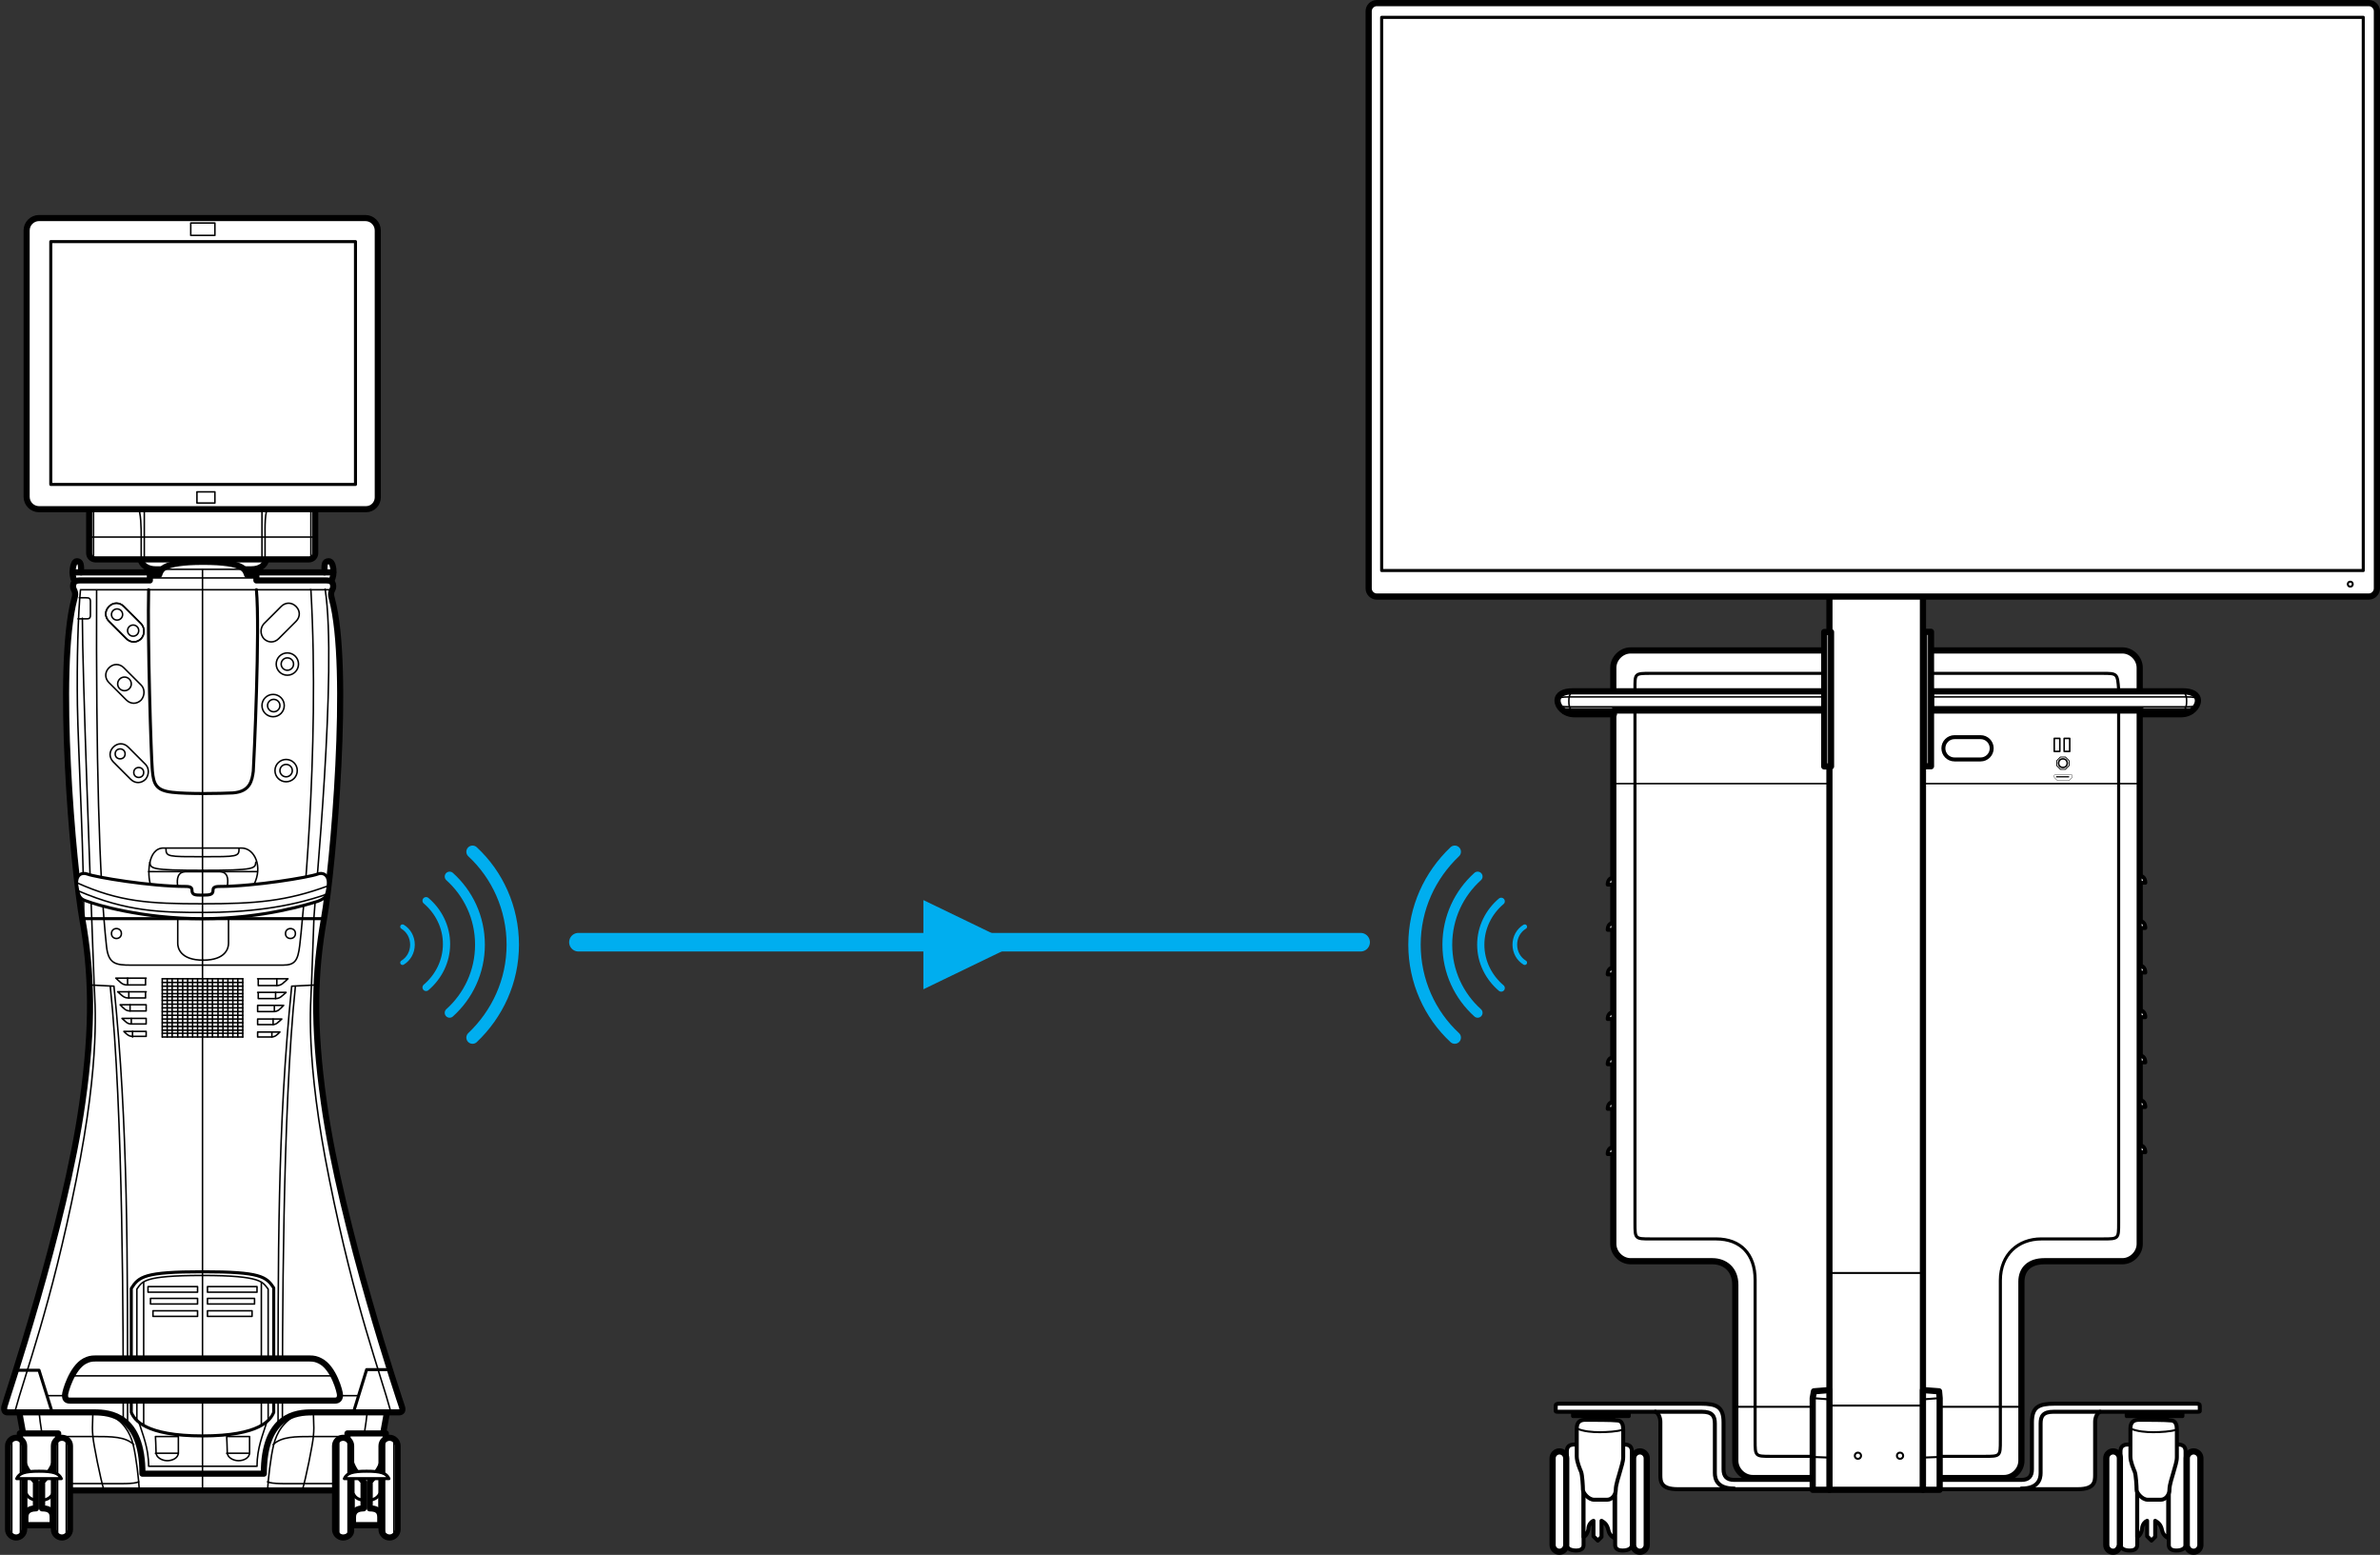 <?xml version="1.0" encoding="utf-8"?>
<!-- Generator: Adobe Illustrator 25.2.0, SVG Export Plug-In . SVG Version: 6.00 Build 0)  -->
<svg version="1.1" xmlns="http://www.w3.org/2000/svg" xmlns:xlink="http://www.w3.org/1999/xlink" x="0px" y="0px" width="384.3px"
	 height="251px" viewBox="0 0 384.3 251" style="enable-background:new 0 0 384.3 251;" xml:space="preserve">
<rect x="0" y="0" width="384.3" height="251" fill="#333333" stroke="none"/>
<style type="text/css">
	.st0{fill:#FFFFFF;stroke:#000000;stroke-width:0.986;stroke-linecap:round;stroke-linejoin:round;stroke-miterlimit:10;}
	.st1{fill:none;stroke:#000000;stroke-width:0.246;stroke-linecap:round;stroke-linejoin:round;stroke-miterlimit:10;}
	.st2{fill:none;stroke:#000000;stroke-width:0.986;stroke-linecap:round;stroke-linejoin:round;stroke-miterlimit:10;}
	.st3{fill:none;stroke:#000000;stroke-width:0.493;stroke-linecap:round;stroke-linejoin:round;stroke-miterlimit:10;}
	.st4{fill:#FFFFFF;stroke:#000000;stroke-width:0.493;stroke-linecap:round;stroke-linejoin:round;stroke-miterlimit:10;}
	.st5{fill:#FFFFFF;stroke:#010101;stroke-width:0.986;stroke-miterlimit:10;}
	.st6{fill:#FFFFFF;stroke:#000000;stroke-width:0.246;stroke-linecap:round;stroke-linejoin:round;stroke-miterlimit:10;}
	.st7{display:none;}
	.st8{display:inline;}
	.st9{fill:#FFFFFF;stroke:#000000;stroke-width:0.5;stroke-linecap:round;stroke-linejoin:round;stroke-miterlimit:10;}
	.st10{fill:none;stroke:#000000;stroke-width:0.25;stroke-linecap:round;stroke-linejoin:round;stroke-miterlimit:10;}
	.st11{fill:#FFFFFF;stroke:#000000;stroke-linecap:round;stroke-linejoin:round;stroke-miterlimit:10;}
	.st12{fill:none;stroke:#000000;stroke-width:0.5;stroke-linecap:round;stroke-linejoin:round;stroke-miterlimit:10;}
	.st13{display:inline;fill:#FFFFFF;stroke:#000000;stroke-linecap:round;stroke-linejoin:round;stroke-miterlimit:10;}
	
		.st14{display:inline;fill:none;stroke:#000000;stroke-width:0.25;stroke-linecap:round;stroke-linejoin:round;stroke-miterlimit:10;}
	.st15{fill:none;stroke:#000000;stroke-linecap:round;stroke-linejoin:round;stroke-miterlimit:10;}
	.st16{display:inline;fill:none;stroke:#000000;stroke-linecap:round;stroke-linejoin:round;stroke-miterlimit:10;}
	.st17{fill:#FFFFFF;stroke:#000000;stroke-width:0.641;stroke-linecap:round;stroke-linejoin:round;stroke-miterlimit:10;}
	.st18{fill:none;stroke:#000000;stroke-width:0.321;stroke-linecap:round;stroke-linejoin:round;stroke-miterlimit:10;}
	.st19{fill:none;stroke:#000000;stroke-width:0.641;stroke-linecap:round;stroke-linejoin:round;stroke-miterlimit:10;}
	.st20{fill:#FFFFFF;stroke:#000000;stroke-width:0.25;stroke-linecap:round;stroke-linejoin:round;stroke-miterlimit:10;}
	.st21{fill:#FFFFFF;stroke:#000000;stroke-width:0.138;stroke-linecap:round;stroke-linejoin:round;stroke-miterlimit:10;}
	.st22{fill:#FFFFFF;}
	.st23{fill:none;stroke:#010101;stroke-width:5.333154e-02;stroke-linecap:round;stroke-linejoin:round;stroke-miterlimit:10;}
	.st24{fill:#010101;}
	.st25{fill:#FFFFFF;stroke:#010101;stroke-width:8.683735e-03;stroke-miterlimit:10;}
	.st26{fill:#FFFFFF;stroke:#010101;stroke-width:9.609092e-03;stroke-miterlimit:10;}
	.st27{fill:none;stroke:#00AEEF;stroke-width:0.75;stroke-linecap:round;stroke-linejoin:round;stroke-miterlimit:10;}
	.st28{fill:none;stroke:#00AEEF;stroke-width:1.167;stroke-linecap:round;stroke-linejoin:round;stroke-miterlimit:10;}
	.st29{fill:none;stroke:#00AEEF;stroke-width:1.583;stroke-linecap:round;stroke-linejoin:round;stroke-miterlimit:10;}
	.st30{fill:none;stroke:#00AEEF;stroke-width:2;stroke-linecap:round;stroke-linejoin:round;stroke-miterlimit:10;}
	.st31{fill:none;stroke:#00AEEF;stroke-width:3;stroke-linecap:round;stroke-linejoin:round;stroke-miterlimit:10;}
	.st32{fill:#00AEEF;}
</style>
<g id="Layer_1">
	<g>
		<g>
			<path class="st0" d="M43,90.3c-0.2,1-1.1,1.6-2.4,1.6c-1.2,0-6.4,0-7.6,0h-0.3c-1.2,0-6.3,0-7.6,0c-1.2,0-2.2-0.6-2.4-1.6"/>
			<path class="st0" d="M49.9,90.3H15.4c-0.5,0-1-0.4-1-1v-6.6c0-0.5,0.4-1,1-1h34.5c0.5,0,1,0.4,1,1v6.6
				C50.9,89.9,50.4,90.3,49.9,90.3z"/>
			<line class="st1" x1="14.4" y1="82.5" x2="50.9" y2="82.5"/>
			<line class="st1" x1="15.1" y1="81.8" x2="15.1" y2="90.3"/>
			<line class="st1" x1="50.2" y1="81.8" x2="50.2" y2="90.3"/>
			<line class="st1" x1="14.4" y1="86.7" x2="50.9" y2="86.7"/>
			<path class="st1" d="M22.2,81.8c0.6,0.7,0.6,3.7,0.6,4.9c0,1.2,0,3.7,0,3.7"/>
			<line class="st1" x1="23.3" y1="82.5" x2="23.3" y2="90.3"/>
			<path class="st1" d="M42.8,90.3c0,0,0-2.5,0-3.7c0-1.2-0.1-4.2,0.6-4.9"/>
			<line class="st1" x1="42.3" y1="82.5" x2="42.3" y2="90.3"/>
		</g>
		<g>
			<path class="st0" d="M53.5,93.7c0.6-0.8,0.4-3.1-0.4-3.1s-0.7,0.6-0.7,1.8H32.7h0H13.1c0-1.2,0-1.8-0.7-1.8
				c-0.7,0-0.9,2.3-0.4,3.1"/>
			<line class="st2" x1="13.1" y1="92.4" x2="11.7" y2="92.4"/>
			<line class="st2" x1="52.4" y1="92.4" x2="53.8" y2="92.4"/>
		</g>
		<g>
			<polyline class="st0" points="62.5,227.9 60.2,240.6 33,240.6 32.7,240.6 5.4,240.6 3.1,227.9 			"/>
			<path class="st1" d="M6.3,227.9c0.4,4,1.7,10.5,2.6,12.7"/>
			<path class="st1" d="M15,227.9c-0.1,2.8-0.1,2.8,0,4c0.1,1.2,1.2,6.8,1.8,8.7"/>
			<path class="st1" d="M17.5,228.2c2.4,1.2,3.5,3,4,5c0.5,2,0.9,5.6,1,7.4"/>
			<path class="st1" d="M3.9,231.9c3,0,8.2,0,11.2,0s5.1,0,6.5,1.3"/>
			<path class="st1" d="M5.2,239.5c0,0,8.4,0,11.3,0s5.2,0.1,5.9-0.3"/>
		</g>
		<path class="st0" d="M32.7,237.9h9.9c0-9.5,5.3-9.9,7.8-9.9s14,0,14,0c0.5,0,0.7-0.3,0.5-0.9c-0.2-0.6-9.8-29-12.6-49.1
			c-1.8-12.7-1.5-21.1,0-29.6c1.5-8.5,4.3-40.6,1.3-51.7c-0.4-1.3,0.2-1.4,0.2-2c0-0.6-0.2-1-1.1-1c-1,0-11.3,0-11.3,0v-0.9h-1.5
			c-0.3-0.7-0.2-2.1-7.1-2.1s-6.8,1.4-7.1,2.1h-1.5v0.9c0,0-10.4,0-11.3,0s-1.1,0.4-1.1,1c0,0.6,0.6,0.7,0.2,2
			c-3,11.2-0.2,43.2,1.3,51.7c1.5,8.5,1.8,16.9,0,29.6c-2.8,20.1-12.5,48.5-12.6,49.1s0.1,0.9,0.5,0.9c0,0,11.4,0,14,0
			s7.8,0.5,7.8,9.9H32.7z"/>
		<path class="st1" d="M2.4,227.9c1.6-6,5.8-16.9,9.9-37.4c4-19.8,3-28.7,2.9-31.6c-0.1-2.9-0.3-8.4-0.4-10.9
			c-0.1-2.4-1.5-39.5-1.5-48.2"/>
		<path class="st1" d="M63.1,227.9c-1.6-6-5.8-16.9-9.9-37.4c-4-19.8-3-28.7-2.9-31.6c0.1-2.9,0.3-8.4,0.4-10.9
			c0.1-2.4,3.8-40,1.8-52.9"/>
		<line class="st3" x1="13.2" y1="148.3" x2="52.3" y2="148.3"/>
		<path class="st1" d="M13.5,150c0.2-9.5-0.9-29.2-1-36.2c-0.1-7,0.1-14.8,0.5-18.6h37.2c1.5,26.4-1.5,54.9-1.8,57.4
			c-0.3,2.5-0.8,3.2-2.7,3.2c-1.9,0-22.2,0-24.6,0s-3.6-0.2-3.9-3c-1.2-10.9-1.7-30.7-1.6-57.6"/>
		<path class="st3" d="M24,95.2c-0.2,7.8,0.4,27,0.6,29.2c0.2,2.2,0.6,3.2,3.2,3.5s7.8,0.2,9.8,0.1c2.8-0.2,3.1-2,3.3-3.5
			c0.1-1.5,1.1-23,0.5-29.3"/>
		<path class="st1" d="M24.2,93.3c0.3,0,17.2,0,17.2,0"/>
		<line class="st1" x1="26" y1="91.9" x2="39.2" y2="91.9"/>
		<path class="st4" d="M32.7,144.5c1.3,0,1.7-0.1,1.7-0.8c0-0.3,0.1-0.6,1-0.6c5.7,0,14.6-1.5,15.9-2c0.7-0.3,1.9,0,1.7,1.8
			c-0.2,1.8-0.4,2.1-1.7,2.6c-1.3,0.4-8.7,2.8-18.6,2.8s-17.3-2.3-18.6-2.8c-1.3-0.4-1.4-0.8-1.7-2.6c-0.2-1.8,0.9-2.1,1.7-1.8
			c1.3,0.5,10.2,2,15.9,2c0.9,0,1,0.3,1,0.6C31,144.5,31.5,144.5,32.7,144.5"/>
		<path class="st1" d="M12.4,142.5c6.9,3.1,11.7,3.4,20.3,3.4s13.5-0.4,20.3-2.9"/>
		<path class="st1" d="M12.6,143.8c7.9,3.4,13.5,3.5,20.2,3.5s13.6-0.7,20.1-3"/>
		<path class="st1" d="M24.3,142.8c-0.5-1.5-0.5-5.9,2.1-5.9s10.5,0,12.6,0s3.5,3,2,5.9"/>
		<path class="st1" d="M36.7,143.1c0.2-1.3,0.1-2.4-1.4-2.4c-1.4,0-2.6,0-2.6,0h0c0,0-1.2,0-2.6,0c-1.4,0-1.6,1.1-1.4,2.4"/>
		<path class="st1" d="M38.6,137c0,1.3-0.3,1.3-5.9,1.3h0c-5.6,0-5.9,0-5.9-1.3"/>
		<g>
			<path class="st1" d="M24.2,139.2c0.1,1,0.1,1.3,8.6,1.3"/>
			<path class="st1" d="M41.3,139.2c-0.1,1-0.1,1.3-8.6,1.3"/>
		</g>
		<line class="st1" x1="24" y1="140.7" x2="41.5" y2="140.7"/>
		<g>
			<path class="st1" d="M28.7,148.3c0,0,0,3.3,0,4s0.4,2.7,4.1,2.7"/>
			<path class="st1" d="M36.9,148.3c0,0,0,3.3,0,4s-0.4,2.7-4.1,2.7"/>
		</g>
		<line class="st1" x1="32.7" y1="91.9" x2="32.7" y2="240.6"/>
		<path class="st1" d="M12.8,96.5c0,0,0.5,0,1.1,0c0.5,0,0.7,0.1,0.7,0.6c0,0.5,0,1.7,0,2.2s-0.2,0.6-0.6,0.6s-1.4,0-1.4,0"/>
		<path class="st1" d="M14.4,159l4,0.2c2.3,22.7,2.2,43.4,2.2,70.7"/>
		<path class="st1" d="M17.8,159.2c2.1,19.9,2.1,55.9,2.1,70.1"/>
		<path class="st1" d="M51.1,159l-4,0.2c-2.3,22.7-2.2,43.4-2.2,70.7"/>
		<path class="st1" d="M47.7,159.2c-2.1,19.9-2.1,55.9-2.1,70.1"/>
		<line class="st1" x1="50.1" y1="95.2" x2="53.8" y2="95.2"/>
		<g>
			<polyline class="st3" points="2.4,221.2 6.3,221.2 8.4,227.9 			"/>
			<polyline class="st3" points="63.1,221.1 59.2,221.1 57.1,227.9 			"/>
			<line class="st1" x1="7.6" y1="225.3" x2="57.9" y2="225.3"/>
		</g>
		<g>
			<path class="st3" d="M32.7,205.3c9.4,0,10.3,0.8,11.5,2.6v20.1c-0.5,1.2-2.2,3.8-11.5,3.8s-11-2.6-11.5-3.8V208
				C22.4,206.1,23.3,205.3,32.7,205.3z"/>
			<path class="st1" d="M43.3,229.3v-21.2c-0.9-1.1-0.9-2.2-10.6-2.2s-9.7,1-10.6,2.2v21.2"/>
			<line class="st1" x1="23.2" y1="207" x2="23.2" y2="230"/>
			<line class="st1" x1="42.2" y1="207" x2="42.2" y2="230"/>
			<g>
				<rect x="23.9" y="207.7" class="st1" width="8" height="0.9"/>
				<rect x="24.3" y="209.6" class="st1" width="7.6" height="0.9"/>
				<rect x="24.7" y="211.6" class="st1" width="7.2" height="0.9"/>
			</g>
			<g>
				<rect x="33.5" y="207.7" class="st1" width="8" height="0.9"/>
				<rect x="33.5" y="209.6" class="st1" width="7.6" height="0.9"/>
				<rect x="33.5" y="211.6" class="st1" width="7.2" height="0.9"/>
			</g>
		</g>
		<path class="st1" d="M43,229.8c-0.5,1.7-1.5,3.9-1.5,6.9h-8.7H24c0-3-1-5.2-1.5-6.9"/>
		<g>
			<path class="st1" d="M25.1,231.9h3.7c0,0,0,1.8,0,2.6c0,0.9-1,1.3-1.8,1.3c-0.8,0-1.8-0.5-1.8-1.3S25.1,231.9,25.1,231.9z"/>
			<line class="st1" x1="25.1" y1="234.6" x2="28.8" y2="234.6"/>
		</g>
		<g>
			<path class="st1" d="M36.6,231.9h3.7c0,0,0,1.8,0,2.6c0,0.9-1,1.3-1.8,1.3c-0.8,0-1.8-0.5-1.8-1.3S36.6,231.9,36.6,231.9z"/>
			<line class="st1" x1="36.6" y1="234.6" x2="40.2" y2="234.6"/>
		</g>
		<g>
			<path class="st5" d="M32.7,226.1c0,0,20.8,0,21.4,0s0.8-0.4,0.8-0.9s-1-4.4-3.2-5.5c-0.6-0.3-1-0.4-1.7-0.4s-17.3,0-17.3,0
				s-16.6,0-17.3,0c-0.7,0-1.1,0.1-1.7,0.4c-2.1,1.1-3.2,5-3.2,5.5s0.1,0.9,0.8,0.9C11.9,226.1,32.7,226.1,32.7,226.1z"/>
			<line class="st1" x1="11.6" y1="222.1" x2="53.8" y2="222.1"/>
		</g>
		<g>
			<path class="st1" d="M59.3,227.9c-0.4,4-1.7,10.5-2.6,12.7"/>
			<path class="st1" d="M50.6,227.9c0.1,2.8,0.1,2.8,0,4c-0.1,1.2-1.2,6.8-1.8,8.7"/>
			<path class="st1" d="M48.2,228.2c-2.4,1.2-3.5,3-4,5c-0.5,2-0.9,5.6-1,7.4"/>
			<path class="st1" d="M61.8,231.9c-3,0-8.2,0-11.2,0c-3,0-5.1,0-6.5,1.3"/>
			<path class="st1" d="M60.4,239.5c0,0-8.4,0-11.3,0c-2.8,0-5.2,0.1-5.9-0.3"/>
		</g>
		<g>
			<g>
				<path class="st6" d="M23.6,157.9h-4.9c0.7,0.6,1,1.1,1.8,1.1s3,0,3,0V157.9z"/>
				<line class="st1" x1="20.6" y1="157.9" x2="20.6" y2="159"/>
			</g>
			<g>
				<path class="st6" d="M23.6,160.1H19c0.7,0.6,1,1,1.7,1s2.8,0,2.8,0V160.1z"/>
				<line class="st1" x1="20.8" y1="160.1" x2="20.8" y2="161.1"/>
			</g>
			<g>
				<path class="st6" d="M23.6,162.2h-4.2c0.6,0.6,0.9,1,1.6,1c0.7,0,2.6,0,2.6,0V162.2z"/>
				<line class="st1" x1="21" y1="162.2" x2="21" y2="163.2"/>
			</g>
			<g>
				<path class="st6" d="M23.6,164.4h-3.9c0.6,0.5,0.8,0.9,1.5,0.9s2.4,0,2.4,0V164.4z"/>
				<line class="st1" x1="21.2" y1="164.4" x2="21.2" y2="165.3"/>
			</g>
			<g>
				<path class="st6" d="M23.6,166.5H20c0.5,0.5,0.8,0.8,1.4,0.8c0.6,0,2.2,0,2.2,0V166.5z"/>
				<line class="st1" x1="21.4" y1="166.5" x2="21.4" y2="167.4"/>
			</g>
		</g>
		<g>
			<g>
				<path class="st6" d="M41.6,158h4.9c-0.7,0.6-1,1.1-1.8,1.1c-0.8,0-3,0-3,0V158z"/>
				<line class="st1" x1="44.7" y1="158" x2="44.7" y2="159.1"/>
			</g>
			<g>
				<path class="st6" d="M41.6,160.2h4.6c-0.7,0.6-1,1-1.7,1c-0.7,0-2.8,0-2.8,0V160.2z"/>
				<line class="st1" x1="44.5" y1="160.2" x2="44.5" y2="161.2"/>
			</g>
			<g>
				<path class="st6" d="M41.6,162.3h4.2c-0.6,0.6-0.9,1-1.6,1c-0.7,0-2.6,0-2.6,0V162.3z"/>
				<line class="st1" x1="44.3" y1="162.3" x2="44.3" y2="163.3"/>
			</g>
			<g>
				<path class="st6" d="M41.6,164.5h3.9c-0.6,0.5-0.8,0.9-1.5,0.9c-0.6,0-2.4,0-2.4,0V164.5z"/>
				<line class="st1" x1="44.1" y1="164.5" x2="44.1" y2="165.4"/>
			</g>
			<g>
				<path class="st6" d="M41.6,166.6h3.6c-0.5,0.5-0.8,0.8-1.4,0.8c-0.6,0-2.2,0-2.2,0V166.6z"/>
				<line class="st1" x1="43.9" y1="166.6" x2="43.9" y2="167.4"/>
			</g>
		</g>
		<g>
			<line class="st1" x1="26.2" y1="158" x2="26.2" y2="167.4"/>
			<line class="st1" x1="27" y1="158" x2="27" y2="167.4"/>
			<line class="st1" x1="27.8" y1="158" x2="27.8" y2="167.4"/>
			<line class="st1" x1="28.7" y1="158" x2="28.7" y2="167.4"/>
			<line class="st1" x1="29.5" y1="158" x2="29.5" y2="167.4"/>
			<line class="st1" x1="30.3" y1="158" x2="30.3" y2="167.4"/>
			<line class="st1" x1="31.1" y1="158" x2="31.1" y2="167.4"/>
			<line class="st1" x1="31.9" y1="158" x2="31.9" y2="167.4"/>
			<line class="st1" x1="32.7" y1="158" x2="32.7" y2="167.4"/>
			<line class="st1" x1="33.5" y1="158" x2="33.5" y2="167.4"/>
			<line class="st1" x1="34.3" y1="158" x2="34.3" y2="167.4"/>
			<line class="st1" x1="35.2" y1="158" x2="35.2" y2="167.4"/>
			<line class="st1" x1="36" y1="158" x2="36" y2="167.4"/>
			<line class="st1" x1="36.8" y1="158" x2="36.8" y2="167.4"/>
			<line class="st1" x1="37.6" y1="158" x2="37.6" y2="167.4"/>
			<line class="st1" x1="38.4" y1="158" x2="38.4" y2="167.4"/>
			<line class="st1" x1="39.2" y1="158" x2="39.2" y2="167.4"/>
		</g>
		<g>
			<line class="st1" x1="26.2" y1="158" x2="39.2" y2="158"/>
			<line class="st1" x1="26.2" y1="158.6" x2="39.2" y2="158.6"/>
			<line class="st1" x1="26.2" y1="159.2" x2="39.2" y2="159.2"/>
			<line class="st1" x1="26.2" y1="159.8" x2="39.2" y2="159.8"/>
			<line class="st1" x1="26.2" y1="160.4" x2="39.2" y2="160.4"/>
			<line class="st1" x1="26.2" y1="160.9" x2="39.2" y2="160.9"/>
			<line class="st1" x1="26.2" y1="161.5" x2="39.2" y2="161.5"/>
			<line class="st1" x1="26.2" y1="162.1" x2="39.2" y2="162.1"/>
			<line class="st1" x1="26.2" y1="162.7" x2="39.2" y2="162.7"/>
			<line class="st1" x1="26.2" y1="163.3" x2="39.2" y2="163.3"/>
			<line class="st1" x1="26.2" y1="163.9" x2="39.2" y2="163.9"/>
			<line class="st1" x1="26.2" y1="164.5" x2="39.2" y2="164.5"/>
			<line class="st1" x1="26.2" y1="165.1" x2="39.2" y2="165.1"/>
			<line class="st1" x1="26.2" y1="165.7" x2="39.2" y2="165.7"/>
			<line class="st1" x1="26.2" y1="166.3" x2="39.2" y2="166.3"/>
			<line class="st1" x1="26.2" y1="166.8" x2="39.2" y2="166.8"/>
			<line class="st1" x1="26.2" y1="167.4" x2="39.2" y2="167.4"/>
		</g>
		<circle class="st1" cx="46.9" cy="150.7" r="0.8"/>
		<circle class="st1" cx="18.8" cy="150.7" r="0.8"/>
		<path class="st1" d="M22.8,103.1L22.8,103.1c-0.7,0.7-1.7,0.7-2.4,0l-2.8-2.8c-0.7-0.7-0.7-1.7,0-2.4l0,0c0.7-0.7,1.7-0.7,2.4,0
			l2.8,2.8C23.4,101.4,23.4,102.4,22.8,103.1z"/>
		<path class="st1" d="M22.8,103.1L22.8,103.1c-0.7,0.7-1.7,0.7-2.4,0l-2.8-2.8c-0.7-0.7-0.7-1.7,0-2.4l0,0c0.7-0.7,1.7-0.7,2.4,0
			l2.8,2.8C23.4,101.4,23.4,102.4,22.8,103.1z"/>
		<path class="st1" d="M22.8,113L22.8,113c-0.7,0.7-1.7,0.7-2.4,0l-2.8-2.8c-0.7-0.7-0.7-1.7,0-2.4h0c0.7-0.7,1.7-0.7,2.4,0l2.8,2.8
			C23.4,111.2,23.4,112.3,22.8,113z"/>
		<path class="st1" d="M23.5,125.8L23.5,125.8c-0.7,0.7-1.7,0.7-2.4,0l-2.8-2.8c-0.7-0.7-0.7-1.7,0-2.4l0,0c0.7-0.7,1.7-0.7,2.4,0
			l2.8,2.8C24.1,124,24.1,125.1,23.5,125.8z"/>
		<path class="st1" d="M42.6,103.1L42.6,103.1c0.7,0.7,1.7,0.7,2.4,0l2.8-2.8c0.7-0.7,0.7-1.7,0-2.4l0,0c-0.7-0.7-1.7-0.7-2.4,0
			l-2.8,2.8C42,101.4,42,102.4,42.6,103.1z"/>
		<circle class="st1" cx="18.9" cy="99.2" r="0.9"/>
		<circle class="st1" cx="21.5" cy="101.8" r="0.9"/>
		<circle class="st1" cx="20.1" cy="110.4" r="1.1"/>
		<circle class="st1" cx="19.4" cy="121.7" r="0.8"/>
		<circle class="st1" cx="22.4" cy="124.7" r="0.8"/>
		<g>
			<circle class="st1" cx="46.4" cy="107.2" r="1.8"/>
			<circle class="st1" cx="46.4" cy="107.2" r="1"/>
		</g>
		<g>
			<circle class="st1" cx="44.1" cy="113.9" r="1.8"/>
			<circle class="st1" cx="44.2" cy="113.9" r="1"/>
		</g>
		<g>
			<circle class="st1" cx="46.2" cy="124.4" r="1.8"/>
			<circle class="st1" cx="46.2" cy="124.4" r="1"/>
		</g>
		<g>
			<rect x="3.9" y="235.7" class="st0" width="4.8" height="10.5"/>
			<path class="st4" d="M8.6,238.7v2.3c-0.4,0.8-1,1.2-2.2,1.2s-1.9-0.4-2.2-1.2v-2.3"/>
			<path class="st1" d="M4.6,231.3c0.5,0.5,0.6,3.3,0.6,4.5"/>
			<path class="st1" d="M8,231.3c-0.5,0.5-0.6,3.3-0.6,4.5"/>
			<path class="st0" d="M6.3,246.2H4.1c0,0,0-0.3,0-1.3s0.7-1.4,1.7-1.4v-4.3c-2-2.3-2.6-3.5-2.6-7.8h3.1h3.1c0,4.3-0.6,5.5-2.6,7.8
				v4.3c1,0,1.7,0.3,1.7,1.4s0,1.3,0,1.3H6.3z"/>
			<g>
				<path class="st0" d="M2.6,248.2L2.6,248.2c-0.7,0-1.3-0.6-1.3-1.3v-13.5c0-0.7,0.6-1.3,1.3-1.3h0c0.7,0,1.3,0.6,1.3,1.3v13.5
					C3.9,247.6,3.3,248.2,2.6,248.2z"/>
				<line class="st1" x1="1.9" y1="232.2" x2="1.9" y2="248.1"/>
				<line class="st1" x1="3.3" y1="248.1" x2="3.3" y2="232.2"/>
			</g>
			<g>
				<path class="st0" d="M10,248.2L10,248.2c-0.7,0-1.3-0.6-1.3-1.3v-13.5c0-0.7,0.6-1.3,1.3-1.3h0c0.7,0,1.3,0.6,1.3,1.3v13.5
					C11.3,247.6,10.7,248.2,10,248.2z"/>
				<line class="st1" x1="9.3" y1="232.2" x2="9.3" y2="248.1"/>
				<line class="st1" x1="10.7" y1="248.1" x2="10.7" y2="232.2"/>
			</g>
			<path class="st4" d="M6.3,238.7h3.6c-0.4-0.9-1.3-1.2-3.6-1.2s-3.2,0.3-3.6,1.2H6.3z"/>
		</g>
		<g>
			<rect x="56.8" y="235.7" class="st0" width="4.8" height="10.5"/>
			<path class="st4" d="M61.4,238.7v2.3c-0.4,0.8-1,1.2-2.2,1.2c-1.3,0-1.9-0.4-2.2-1.2v-2.3"/>
			<path class="st1" d="M57.5,231.3c0.5,0.5,0.6,3.3,0.6,4.5"/>
			<path class="st1" d="M60.9,231.3c-0.5,0.5-0.6,3.3-0.6,4.5"/>
			<path class="st0" d="M59.2,246.2H57c0,0,0-0.3,0-1.3s0.7-1.4,1.7-1.4v-4.3c-2-2.3-2.6-3.5-2.6-7.8h3.1h3.1c0,4.3-0.6,5.5-2.6,7.8
				v4.3c1,0,1.7,0.3,1.7,1.4s0,1.3,0,1.3H59.2z"/>
			<g>
				<path class="st0" d="M55.4,248.2L55.4,248.2c-0.7,0-1.3-0.6-1.3-1.3v-13.5c0-0.7,0.6-1.3,1.3-1.3l0,0c0.7,0,1.3,0.6,1.3,1.3
					v13.5C56.8,247.6,56.2,248.2,55.4,248.2z"/>
				<line class="st1" x1="54.7" y1="232.2" x2="54.7" y2="248.1"/>
				<line class="st1" x1="56.2" y1="248.1" x2="56.2" y2="232.2"/>
			</g>
			<g>
				<path class="st0" d="M62.9,248.2L62.9,248.2c-0.7,0-1.3-0.6-1.3-1.3v-13.5c0-0.7,0.6-1.3,1.3-1.3h0c0.7,0,1.3,0.6,1.3,1.3v13.5
					C64.2,247.6,63.6,248.2,62.9,248.2z"/>
				<line class="st1" x1="62.1" y1="232.2" x2="62.1" y2="248.1"/>
				<line class="st1" x1="63.6" y1="248.1" x2="63.6" y2="232.2"/>
			</g>
			<path class="st4" d="M59.2,238.7h3.6c-0.4-0.9-1.3-1.2-3.6-1.2c-2.3,0-3.2,0.3-3.6,1.2H59.2z"/>
		</g>
		<g>
			<path class="st0" d="M59.1,82.2H6.3c-1.1,0-2-0.9-2-2V37.2c0-1.1,0.9-2,2-2h52.7c1.1,0,2,0.9,2,2v43.1
				C61,81.3,60.2,82.2,59.1,82.2z"/>
			<rect x="8.2" y="39" class="st3" width="49.2" height="39.2"/>
			<rect x="30.8" y="36" class="st1" width="3.9" height="2"/>
			<rect x="31.8" y="79.4" class="st1" width="2.9" height="1.8"/>
		</g>
	</g>
	<g class="st7">
		<g class="st8">
			<path class="st9" d="M324.2,235.7c-0.3,0-1.2-0.1-1.2,0.9c0,1,0,11.4,0,11.8c0,0.4,0.4,0.7,1.1,0.7c0.8,0,1-0.4,1-0.7
				s0-12.6,0-12.6H324.2z"/>
			<path class="st9" d="M329.9,235.7c0.3,0,1.2-0.1,1.2,0.9s0,11.4,0,11.8c0,0.4-0.4,0.7-1.1,0.7c-0.8,0-1-0.4-1-0.7s0-12.6,0-12.6
				H329.9z"/>
			<path class="st9" d="M325.1,247.3c0.3-0.1,0.6-0.7,0.7-1.2c0.1-0.5,0.4-0.8,0.7-0.9v1.9l0.5,0.5l0.5-0.5v-2
				c0.4,0.2,0.7,0.5,0.9,1.2c0.1,0.4,0.3,0.8,0.7,1v-6h-3.9V247.3z"/>
			<rect x="325.6" y="232.1" class="st9" width="3.2" height="0.5"/>
			<rect x="323.8" y="231.7" class="st9" width="7" height="0.4"/>
			<g>
				<path class="st9" d="M325.3,232.6c-0.6,0-1.1,0.3-1.1,1.1c0,0.8,0,2.8,0,3.5s0.4,1.5,0.5,1.9c0.2,0.4,0.2,1.9,0.2,2.3
					c0,0.4,0.7,1.3,1.4,1.3s1.2,0,1.6,0c0.6,0,1.1-0.6,1.1-1.3s0.4-1.7,0.5-2.3c0.2-0.6,0.4-1.1,0.4-1.8s0-3,0-3.4
					c0-0.5-0.1-1.2-0.7-1.2S326.3,232.6,325.3,232.6z"/>
				<path class="st10" d="M324.2,233.6c0.8,0.4,2,0.4,2.9,0.4c0.9,0,2.3-0.1,2.9-0.3"/>
			</g>
			<path class="st11" d="M322,249.2L322,249.2c-0.5,0-0.9-0.4-0.9-0.9v-10.9c0-0.5,0.4-0.9,0.9-0.9l0,0c0.5,0,0.9,0.4,0.9,0.9v10.9
				C322.9,248.8,322.5,249.2,322,249.2z"/>
			<path class="st11" d="M332.2,249.2L332.2,249.2c-0.5,0-0.9-0.4-0.9-0.9v-10.9c0-0.5,0.4-0.9,0.9-0.9l0,0c0.5,0,0.9,0.4,0.9,0.9
				v10.9C333,248.8,332.6,249.2,332.2,249.2z"/>
		</g>
		<g class="st8">
			<path class="st9" d="M332.5,230.5c0.4,0,0.4,0,0.4,0.3s0,0.2,0,0.4s0.1,0.3-0.2,0.3s-12.3,0-12.3,0c-0.4,0.2-0.6,0.8-0.6,1.3
				s0,5.9,0,6.7s-0.1,1.8-2.2,1.8s-25.2,0-25.2,0v-1.2c0,0,17.5,0,18.1,0c1,0,1.3-0.5,1.3-1.3c0-1.5,0-4.4,0-5.9
				c0-2,0.9-2.3,2.9-2.3C316,230.5,332.5,230.5,332.5,230.5z"/>
			<path class="st12" d="M320.4,231.5c0,0-4.9,0-5.9,0c-1.3,0-1.7,0.6-1.7,1.5c0,0.6,0,5.4,0,6.3s-0.3,1.9-2.4,1.9"/>
		</g>
		<g class="st8">
			<path class="st9" d="M252.3,230.5c-0.4,0-0.4,0-0.4,0.3s0,0.2,0,0.4s-0.1,0.3,0.2,0.3s12.3,0,12.3,0c0.4,0.2,0.6,0.8,0.6,1.3
				s0,5.9,0,6.7s0.1,1.8,2.2,1.8s25.2,0,25.2,0v-1.2c0,0-17.5,0-18.1,0c-1,0-1.3-0.5-1.3-1.3c0-1.5,0-4.4,0-5.9c0-2-0.9-2.3-2.9-2.3
				C268.8,230.5,252.3,230.5,252.3,230.5z"/>
			<path class="st12" d="M264.4,231.5c0,0,4.9,0,5.9,0c1.3,0,1.7,0.6,1.7,1.5c0,0.6,0,5.4,0,6.3s0.3,1.9,2.4,1.9"/>
		</g>
		<g class="st8">
			<path class="st9" d="M254.6,235.7c-0.3,0-1.2-0.1-1.2,0.9c0,1,0,11.4,0,11.8c0,0.4,0.4,0.7,1.1,0.7c0.8,0,1-0.4,1-0.7
				s0-12.6,0-12.6H254.6z"/>
			<path class="st9" d="M260.2,235.7c0.3,0,1.2-0.1,1.2,0.9s0,11.4,0,11.8c0,0.4-0.4,0.7-1.1,0.7c-0.8,0-1-0.4-1-0.7s0-12.6,0-12.6
				H260.2z"/>
			<path class="st9" d="M255.4,247.3c0.3-0.1,0.6-0.7,0.7-1.2c0.1-0.5,0.4-0.8,0.7-0.9v1.9l0.5,0.5l0.5-0.5v-2
				c0.4,0.2,0.7,0.5,0.9,1.2c0.1,0.4,0.3,0.8,0.7,1v-6h-3.9V247.3z"/>
			<rect x="256" y="232.1" class="st9" width="3.2" height="0.5"/>
			<rect x="254.1" y="231.7" class="st9" width="7" height="0.4"/>
			<g>
				<path class="st9" d="M255.6,232.6c-0.6,0-1.1,0.3-1.1,1.1c0,0.8,0,2.8,0,3.5s0.4,1.5,0.5,1.9c0.2,0.4,0.2,1.9,0.2,2.3
					c0,0.4,0.7,1.3,1.4,1.3s1.2,0,1.6,0c0.6,0,1.1-0.6,1.1-1.3s0.4-1.7,0.5-2.3c0.2-0.6,0.4-1.1,0.4-1.8s0-3,0-3.4
					c0-0.5-0.1-1.2-0.7-1.2S256.6,232.6,255.6,232.6z"/>
				<path class="st10" d="M254.6,233.6c0.8,0.4,2,0.4,2.9,0.4c0.9,0,2.3-0.1,2.9-0.3"/>
			</g>
			<path class="st11" d="M252.3,249.2L252.3,249.2c-0.5,0-0.9-0.4-0.9-0.9v-10.9c0-0.5,0.4-0.9,0.9-0.9l0,0c0.5,0,0.9,0.4,0.9,0.9
				v10.9C253.2,248.8,252.8,249.2,252.3,249.2z"/>
			<path class="st11" d="M262.5,249.2L262.5,249.2c-0.5,0-0.9-0.4-0.9-0.9v-10.9c0-0.5,0.4-0.9,0.9-0.9l0,0c0.5,0,0.9,0.4,0.9,0.9
				v10.9C263.3,248.8,262.9,249.2,262.5,249.2z"/>
		</g>
		<g class="st8">
			<path class="st11" d="M323.2,135.7h-61.9c-1.2,0-2.2,1-2.2,2.2v72.5c0,1.2,1,2.2,2.2,2.2c0,0,7.3,0,10.3,0c1.6,0,2.9,1,2.9,2.9
				c0,1.2,0,22.1,0,22.1c0,1.2,1,2.2,2.2,2.2h31.6c1.2,0,2.2-1,2.2-2.2c0,0,0-20.3,0-22.5c0-1.6,1-2.6,2.9-2.6c1.4,0,9.8,0,9.8,0
				c1.2,0,2.2-1,2.2-2.2v-72.5C325.4,136.7,324.4,135.7,323.2,135.7z"/>
			<path class="st9" d="M320.6,138.6h-56.8c-2.1,0-2,0-2,2v67.1c0,2,0,2,2,2c0,0,5.4,0,8.2,0c3.1,0,4.9,2,4.9,5.2
				c0,1.1,0,20.2,0,20.2c0,2,0,2,2,2h26.8c2,0,2,0,2-2c0,0,0-18.1,0-20.1c0-3.2,2.3-5.2,5.1-5.2c1.3,0,7.7,0,7.7,0c2,0,2,0,2-2
				v-67.1C322.6,138.6,322.6,138.6,320.6,138.6z"/>
			<line class="st10" x1="274.5" y1="230.9" x2="310.4" y2="230.9"/>
			<line class="st10" x1="259.1" y1="152.5" x2="325.4" y2="152.5"/>
			<g>
				<path class="st9" d="M325.4,164.1c0.5,0,0.7,0.4,0.7,0.9h-0.7V164.1z"/>
				<path class="st9" d="M325.4,169.8c0.5,0,0.7,0.4,0.7,0.9h-0.7V169.8z"/>
				<path class="st9" d="M325.4,175.4c0.5,0,0.7,0.4,0.7,0.9h-0.7V175.4z"/>
				<path class="st9" d="M325.4,181.1c0.5,0,0.7,0.4,0.7,0.9h-0.7V181.1z"/>
				<path class="st9" d="M325.4,186.7c0.5,0,0.7,0.4,0.7,0.9h-0.7V186.7z"/>
				<path class="st9" d="M325.4,192.4c0.5,0,0.7,0.4,0.7,0.9h-0.7V192.4z"/>
				<path class="st9" d="M325.4,198c0.5,0,0.7,0.4,0.7,0.9h-0.7V198z"/>
			</g>
			<g>
				<path class="st9" d="M259.1,164.3c-0.5,0-0.7,0.4-0.7,0.9h0.7V164.3z"/>
				<path class="st9" d="M259.1,170c-0.5,0-0.7,0.4-0.7,0.9h0.7V170z"/>
				<path class="st9" d="M259.1,175.6c-0.5,0-0.7,0.4-0.7,0.9h0.7V175.6z"/>
				<path class="st9" d="M259.1,181.3c-0.5,0-0.7,0.4-0.7,0.9h0.7V181.3z"/>
				<path class="st9" d="M259.1,186.9c-0.5,0-0.7,0.4-0.7,0.9h0.7V186.9z"/>
				<path class="st9" d="M259.1,192.6c-0.5,0-0.7,0.4-0.7,0.9h0.7V192.6z"/>
				<path class="st9" d="M259.1,198.2c-0.5,0-0.7,0.4-0.7,0.9h0.7V198.2z"/>
			</g>
			<path class="st9" d="M300.6,148.1L300.6,148.1c0-0.8,0.6-1.4,1.4-1.4h3.3c0.8,0,1.4,0.6,1.4,1.4v0c0,0.8-0.6,1.4-1.4,1.4H302
				C301.3,149.5,300.6,148.9,300.6,148.1z"/>
		</g>
		<rect x="286.4" y="128.3" class="st13" width="11.7" height="113"/>
		<line class="st14" x1="286.4" y1="214.1" x2="298.1" y2="214.1"/>
		<line class="st14" x1="286.4" y1="230.7" x2="298.1" y2="230.7"/>
		<g class="st8">
			<polygon class="st11" points="298.1,228.8 300.1,228.9 300.2,229.8 300.2,237.2 300.2,241.4 298.1,241.4 			"/>
			<line class="st10" x1="300.2" y1="229.8" x2="298.1" y2="230"/>
			<line class="st10" x1="300.2" y1="237.2" x2="298.1" y2="237.3"/>
		</g>
		<g class="st8">
			<polygon class="st11" points="286.4,228.8 284.4,228.9 284.2,229.8 284.2,237.2 284.2,241.4 286.4,241.4 			"/>
			<line class="st10" x1="284.2" y1="229.8" x2="286.4" y2="230"/>
			<line class="st10" x1="284.2" y1="237.2" x2="286.4" y2="237.3"/>
		</g>
		<circle class="st14" cx="290" cy="237.1" r="0.4"/>
		<circle class="st14" cx="295.3" cy="237.1" r="0.4"/>
		<g class="st8">
			<path class="st11" d="M299.1,140.9c0,0,30.7,0,31.7,0s1.8,0.4,1.8,1.2c0,0.8-0.9,1.7-2.1,1.7c-0.7,0-5,0-5,0v-0.4h-26.5V140.9z"
				/>
			<line class="st15" x1="325.6" y1="143.4" x2="331.9" y2="143.4"/>
			<path class="st10" d="M299.1,141.5c0,0,31.1,0,31.8,0c0.7,0,1.2,0,1.7,0.2"/>
			<path class="st10" d="M299.1,142.8c0,0,31.1,0,31.8,0c0.7,0,1.2,0,1.7-0.2"/>
			<path class="st10" d="M330.9,140.9c0.3,0.2,0.3,0.5,0.4,0.6c0,0.2,0.1,1,0,1.2c-0.1,0.2-0.2,0.4-0.4,0.6"/>
			<rect x="298.3" y="133.4" class="st11" width="0.8" height="16.9"/>
		</g>
		<g class="st8">
			<path class="st11" d="M285.7,140.9c0,0-30.7,0-31.7,0c-1.1,0-1.8,0.4-1.8,1.2c0,0.8,0.9,1.7,2.1,1.7c0.7,0,5,0,5,0v-0.4h26.5
				V140.9z"/>
			<line class="st15" x1="259.2" y1="143.4" x2="253" y2="143.4"/>
			<path class="st10" d="M285.7,141.5c0,0-31.1,0-31.8,0c-0.7,0-1.2,0-1.7,0.2"/>
			<path class="st10" d="M285.7,142.8c0,0-31.1,0-31.8,0c-0.7,0-1.2,0-1.7-0.2"/>
			<path class="st10" d="M254,140.9c-0.3,0.2-0.3,0.5-0.4,0.6c0,0.2-0.1,1,0,1.2c0.1,0.2,0.2,0.4,0.4,0.6"/>
			
				<rect x="285.7" y="133.4" transform="matrix(-1 -4.393342e-11 4.393342e-11 -1 572.26 283.708)" class="st11" width="0.8" height="16.9"/>
		</g>
		<path class="st13" d="M354.3,128.9H229.4c-0.6,0-1-0.4-1-1V55.3c0-0.5,0.4-1,1-1h124.9c0.5,0,1,0.5,1,1v72.7
			C355.3,128.5,354.8,128.9,354.3,128.9z"/>
		<rect x="230" y="56" class="st16" width="123.6" height="69.7"/>
		<circle class="st14" cx="351.9" cy="127.4" r="0.3"/>
	</g>
	<g>
		<g>
			<g>
				<path class="st17" d="M344,233.2c-0.4,0-1.6-0.2-1.6,1.1s0,14.6,0,15.1s0.5,0.9,1.5,0.9s1.2-0.5,1.2-0.9s0-16.1,0-16.1H344z"/>
				<path class="st17" d="M351.3,233.2c0.4,0,1.6-0.2,1.6,1.1c0,1.2,0,14.6,0,15.1s-0.5,0.9-1.5,0.9s-1.2-0.5-1.2-0.9s0-16.1,0-16.1
					H351.3z"/>
				<path class="st17" d="M345.1,248.1c0.4-0.1,0.8-0.9,0.8-1.5c0.1-0.6,0.5-1,0.8-1.1v2.5l0.7,0.7l0.6-0.6v-2.6
					c0.5,0.3,0.9,0.6,1.1,1.5c0.1,0.5,0.4,1,1,1.3v-7.6h-5V248.1z"/>
				<rect x="345.8" y="228.6" class="st17" width="4.1" height="0.6"/>
				<rect x="343.4" y="228.1" class="st17" width="9" height="0.5"/>
				<g>
					<path class="st17" d="M345.4,229.2c-0.8,0-1.4,0.3-1.4,1.4c0,1.1,0,3.6,0,4.5c0,0.9,0.5,2,0.7,2.5s0.3,2.4,0.3,2.9
						c0,0.5,0.9,1.6,1.8,1.6s1.6,0,2.1,0c0.8,0,1.4-0.8,1.4-1.6c0-0.9,0.5-2.2,0.7-3s0.5-1.5,0.5-2.3c0-0.9,0-3.8,0-4.4
						c0-0.6-0.1-1.5-1-1.5C349.7,229.2,346.6,229.2,345.4,229.2z"/>
					<path class="st18" d="M344,230.6c1.1,0.5,2.6,0.6,3.7,0.6c1.1,0,2.9-0.1,3.7-0.4"/>
				</g>
				<path class="st11" d="M341.2,250.5L341.2,250.5c-0.6,0-1.1-0.5-1.1-1.1v-14c0-0.6,0.5-1.1,1.1-1.1l0,0c0.6,0,1.1,0.5,1.1,1.1v14
					C342.2,250,341.8,250.5,341.2,250.5z"/>
				<path class="st11" d="M354.2,250.5L354.2,250.5c-0.6,0-1.1-0.5-1.1-1.1v-14c0-0.6,0.5-1.1,1.1-1.1l0,0c0.6,0,1.1,0.5,1.1,1.1v14
					C355.3,250,354.8,250.5,354.2,250.5z"/>
			</g>
			<g>
				<path class="st17" d="M354.6,226.6c0.5,0,0.6,0.1,0.6,0.4s0,0.2,0,0.5c0,0.3,0.1,0.4-0.3,0.4c-0.4,0-15.8,0-15.8,0
					c-0.5,0.2-0.8,1-0.8,1.6s0,7.5,0,8.6s-0.1,2.3-2.8,2.3c-2.7,0-32.3,0-32.3,0v-1.5c0,0,22.4,0,23.2,0c1.2,0,1.7-0.6,1.7-1.7
					c0-2,0-5.6,0-7.6c0-2.5,1.1-3,3.7-3C333.4,226.6,354.6,226.6,354.6,226.6z"/>
				<path class="st19" d="M339.1,227.9c0,0-6.3,0-7.5,0c-1.7,0-2.1,0.7-2.1,1.9c0,0.8,0,7,0,8s-0.4,2.5-3.1,2.5"/>
			</g>
			<g>
				<path class="st17" d="M251.8,226.6c-0.5,0-0.6,0.1-0.6,0.4s0,0.2,0,0.5c0,0.3-0.1,0.4,0.3,0.4s15.8,0,15.8,0
					c0.5,0.2,0.8,1,0.8,1.6s0,7.5,0,8.6s0.1,2.3,2.8,2.3s32.3,0,32.3,0v-1.5c0,0-22.4,0-23.2,0c-1.2,0-1.7-0.6-1.7-1.7
					c0-2,0-5.6,0-7.6c0-2.5-1.1-3-3.7-3C272.9,226.6,251.8,226.6,251.8,226.6z"/>
				<path class="st19" d="M267.3,227.9c0,0,6.3,0,7.5,0c1.7,0,2.1,0.7,2.1,1.9c0,0.8,0,7,0,8s0.4,2.5,3.1,2.5"/>
			</g>
			<g>
				<path class="st17" d="M254.6,233.2c-0.4,0-1.6-0.2-1.6,1.1s0,14.6,0,15.1s0.5,0.9,1.5,0.9s1.2-0.5,1.2-0.9s0-16.1,0-16.1H254.6z
					"/>
				<path class="st17" d="M261.9,233.2c0.4,0,1.6-0.2,1.6,1.1c0,1.2,0,14.6,0,15.1s-0.5,0.9-1.5,0.9c-1,0-1.2-0.5-1.2-0.9
					s0-16.1,0-16.1H261.9z"/>
				<path class="st17" d="M255.7,248.1c0.4-0.1,0.8-0.9,0.8-1.5c0.1-0.6,0.5-1,0.8-1.1v2.5l0.7,0.7l0.6-0.6v-2.6
					c0.5,0.3,0.9,0.6,1.1,1.5c0.1,0.5,0.4,1,1,1.3v-7.6h-5V248.1z"/>
				<rect x="256.4" y="228.6" class="st17" width="4.1" height="0.6"/>
				<rect x="254" y="228.1" class="st17" width="9" height="0.5"/>
				<g>
					<path class="st17" d="M256,229.2c-0.8,0-1.4,0.3-1.4,1.4c0,1.1,0,3.6,0,4.5c0,0.9,0.5,2,0.7,2.5c0.2,0.5,0.3,2.4,0.3,2.9
						c0,0.5,0.9,1.6,1.8,1.6c0.9,0,1.6,0,2.1,0c0.8,0,1.4-0.8,1.4-1.6c0-0.9,0.5-2.2,0.7-3s0.5-1.5,0.5-2.3c0-0.9,0-3.8,0-4.4
						c0-0.6-0.1-1.5-1-1.5C260.3,229.2,257.3,229.2,256,229.2z"/>
					<path class="st18" d="M254.6,230.6c1.1,0.5,2.6,0.6,3.7,0.6c1.1,0,2.9-0.1,3.7-0.4"/>
				</g>
				<path class="st11" d="M251.8,250.5L251.8,250.5c-0.6,0-1.1-0.5-1.1-1.1v-14c0-0.6,0.5-1.1,1.1-1.1l0,0c0.6,0,1.1,0.5,1.1,1.1v14
					C252.9,250,252.4,250.5,251.8,250.5z"/>
				<path class="st11" d="M264.8,250.5L264.8,250.5c-0.6,0-1.1-0.5-1.1-1.1v-14c0-0.6,0.5-1.1,1.1-1.1l0,0c0.6,0,1.1,0.5,1.1,1.1v14
					C265.9,250,265.4,250.5,264.8,250.5z"/>
			</g>
			<g>
				<path class="st11" d="M342.7,105h-79.4c-1.5,0-2.8,1.3-2.8,2.8v93c0,1.5,1.3,2.8,2.8,2.8c0,0,9.3,0,13.2,0c2,0,3.7,1.3,3.7,3.8
					c0,1.6,0,28.4,0,28.4c0,1.5,1.3,2.8,2.8,2.8h40.6c1.5,0,2.8-1.3,2.8-2.8c0,0,0-26.1,0-28.9c0-2,1.3-3.3,3.7-3.3
					c1.8,0,12.6,0,12.6,0c1.5,0,2.8-1.3,2.8-2.8v-93C345.5,106.3,344.2,105,342.7,105z"/>
				<path class="st9" d="M339.4,108.7h-72.8c-2.7,0-2.6,0-2.6,2.6v86.1c0,2.6,0,2.6,2.6,2.6c0,0,6.9,0,10.5,0c4,0,6.3,2.5,6.3,6.6
					c0,1.5,0,25.9,0,25.9c0,2.6,0,2.6,2.6,2.6h34.4c2.6,0,2.6,0,2.6-2.6c0,0,0-23.2,0-25.8c0-4.2,2.9-6.7,6.6-6.7c1.7,0,9.9,0,9.9,0
					c2.6,0,2.6,0,2.6-2.6v-86.1C341.9,108.7,341.9,108.7,339.4,108.7z"/>
				<line class="st18" x1="280.1" y1="227.1" x2="326.3" y2="227.1"/>
				<line class="st10" x1="260.5" y1="126.5" x2="345.5" y2="126.5"/>
				<g>
					<path class="st17" d="M345.5,141.4c0.6,0,0.9,0.5,0.9,1.1h-0.9V141.4z"/>
					<path class="st17" d="M345.5,148.7c0.6,0,0.9,0.5,0.9,1.1h-0.9V148.7z"/>
					<path class="st17" d="M345.5,155.9c0.6,0,0.9,0.5,0.9,1.1h-0.9V155.9z"/>
					<path class="st17" d="M345.5,163.1c0.6,0,0.9,0.5,0.9,1.1h-0.9V163.1z"/>
					<path class="st17" d="M345.5,170.4c0.6,0,0.9,0.5,0.9,1.1h-0.9V170.4z"/>
					<path class="st17" d="M345.5,177.6c0.6,0,0.9,0.5,0.9,1.1h-0.9V177.6z"/>
					<path class="st17" d="M345.5,184.9c0.6,0,0.9,0.5,0.9,1.1h-0.9V184.9z"/>
				</g>
				<g>
					<path class="st17" d="M260.5,141.7c-0.6,0-0.9,0.5-0.9,1.1h0.9V141.7z"/>
					<path class="st17" d="M260.5,149c-0.6,0-0.9,0.5-0.9,1.1h0.9V149z"/>
					<path class="st17" d="M260.5,156.2c-0.6,0-0.9,0.5-0.9,1.1h0.9V156.2z"/>
					<path class="st17" d="M260.5,163.4c-0.6,0-0.9,0.5-0.9,1.1h0.9V163.4z"/>
					<path class="st17" d="M260.5,170.7c-0.6,0-0.9,0.5-0.9,1.1h0.9V170.7z"/>
					<path class="st17" d="M260.5,177.9c-0.6,0-0.9,0.5-0.9,1.1h0.9V177.9z"/>
					<path class="st17" d="M260.5,185.2c-0.6,0-0.9,0.5-0.9,1.1h0.9V185.2z"/>
				</g>
				<path class="st17" d="M321.6,120.8L321.6,120.8c0,1-0.8,1.8-1.8,1.8h-4.2c-1,0-1.8-0.8-1.8-1.8v0c0-1,0.8-1.8,1.8-1.8h4.2
					C320.8,119,321.6,119.8,321.6,120.8z"/>
			</g>
			<rect x="295.4" y="95.5" class="st11" width="15.1" height="145"/>
			<line class="st18" x1="295.4" y1="205.5" x2="310.5" y2="205.5"/>
			<line class="st18" x1="295.4" y1="226.9" x2="310.5" y2="226.9"/>
			<g>
				<polygon class="st11" points="310.5,224.4 313.1,224.6 313.2,225.7 313.2,235.2 313.2,240.5 310.5,240.5 				"/>
				<line class="st18" x1="313.2" y1="225.7" x2="310.5" y2="225.9"/>
				<line class="st18" x1="313.2" y1="235.2" x2="310.5" y2="235.3"/>
			</g>
			<g>
				<polygon class="st11" points="295.4,224.4 292.9,224.6 292.7,225.7 292.7,235.2 292.7,240.5 295.4,240.5 				"/>
				<line class="st18" x1="292.7" y1="225.7" x2="295.4" y2="225.9"/>
				<line class="st18" x1="292.7" y1="235.2" x2="295.4" y2="235.3"/>
			</g>
			<circle class="st18" cx="300" cy="235" r="0.5"/>
			<circle class="st18" cx="306.8" cy="235" r="0.5"/>
			<g>
				<path class="st11" d="M311.8,111.6c0,0,39.3,0,40.7,0s2.4,0.5,2.4,1.5s-1.1,2.2-2.7,2.2c-0.9,0-6.4,0-6.4,0v-0.6h-34V111.6z"/>
				<line class="st15" x1="345.8" y1="114.8" x2="353.8" y2="114.8"/>
				<path class="st10" d="M311.8,112.5c0,0,39.9,0,40.8,0s1.5,0,2.2,0.2"/>
				<path class="st10" d="M311.8,114.1c0,0,39.9,0,40.8,0s1.5,0,2.2-0.2"/>
				<path class="st10" d="M352.5,111.6c0.4,0.3,0.4,0.6,0.5,0.8c0.1,0.3,0.1,1.3,0,1.6s-0.2,0.5-0.5,0.8"/>
				<rect x="310.7" y="102" class="st11" width="1.1" height="21.7"/>
			</g>
			<g>
				<path class="st11" d="M294.6,111.6c0,0-39.3,0-40.7,0c-1.4,0-2.4,0.5-2.4,1.5s1.1,2.2,2.7,2.2c0.9,0,6.4,0,6.4,0v-0.6h34V111.6z
					"/>
				<line class="st15" x1="260.6" y1="114.8" x2="252.6" y2="114.8"/>
				<path class="st10" d="M294.6,112.5c0,0-39.9,0-40.8,0s-1.5,0-2.2,0.2"/>
				<path class="st10" d="M294.6,114.1c0,0-39.9,0-40.8,0s-1.5,0-2.2-0.2"/>
				<path class="st10" d="M253.9,111.6c-0.4,0.3-0.4,0.6-0.5,0.8c-0.1,0.3-0.1,1.3,0,1.6s0.2,0.5,0.5,0.8"/>
				
					<rect x="294.6" y="102" transform="matrix(-1 -4.538382e-11 4.538382e-11 -1 590.258 225.726)" class="st11" width="1.1" height="21.7"/>
			</g>
			<path class="st11" d="M382.5,96.3H222.3c-0.7,0-1.3-0.6-1.3-1.3V1.8c0-0.7,0.6-1.3,1.3-1.3h160.2c0.7,0,1.3,0.6,1.3,1.3V95
				C383.8,95.7,383.2,96.3,382.5,96.3z"/>
			<rect x="223.1" y="2.8" class="st12" width="158.5" height="89.3"/>
			<circle class="st18" cx="379.5" cy="94.3" r="0.4"/>
		</g>
		<g>
			<rect x="331.7" y="119.2" class="st20" width="0.9" height="2.1"/>
			<rect x="333.3" y="119.2" class="st20" width="0.9" height="2.1"/>
			<g>
				<polygon class="st21" points="333.5,122.2 332.7,122.2 332.1,122.8 332.1,123.6 332.7,124.2 333.5,124.2 334.1,123.6 
					334.1,122.8 				"/>
				<circle class="st20" cx="333.1" cy="123.2" r="0.7"/>
			</g>
			<g>
				<g>
					<g>
						<g>
							<path class="st22" d="M334.5,125.6c0,0,0.1-0.1,0.1-0.2v-0.2c0-0.1,0-0.1-0.1-0.1h-2.7c-0.1,0-0.1,0-0.1,0.1v0.2
								c0,0.1,0,0.1,0.1,0.2l0.3,0.3c0,0,0.1,0.1,0.2,0.1h1.7c0.1,0,0.1,0,0.2-0.1L334.5,125.6z"/>
							<path class="st23" d="M334.5,125.6c0,0,0.1-0.1,0.1-0.2v-0.2c0-0.1,0-0.1-0.1-0.1h-2.7c-0.1,0-0.1,0-0.1,0.1v0.2
								c0,0.1,0,0.1,0.1,0.2l0.3,0.3c0,0,0.1,0.1,0.2,0.1h1.7c0.1,0,0.1,0,0.2-0.1L334.5,125.6z"/>
						</g>
					</g>
				</g>
				<rect x="332" y="125.3" class="st24" width="2.1" height="0.2"/>
				<rect x="332.2" y="125.3" class="st25" width="0.1" height="0"/>
				<rect x="332.4" y="125.3" class="st25" width="0.1" height="0"/>
				<rect x="332.6" y="125.3" class="st25" width="0.1" height="0"/>
				<rect x="332.7" y="125.3" class="st25" width="0.1" height="0"/>
				<rect x="332.9" y="125.3" class="st25" width="0.1" height="0"/>
				<rect x="333.1" y="125.3" class="st25" width="0.1" height="0"/>
				<rect x="333.3" y="125.3" class="st25" width="0.1" height="0"/>
				<rect x="333.5" y="125.3" class="st25" width="0.1" height="0"/>
				<rect x="333.7" y="125.3" class="st25" width="0.1" height="0"/>
				<rect x="333.9" y="125.3" class="st25" width="0.1" height="0"/>
				<rect x="333.8" y="125.5" class="st26" width="0.1" height="0"/>
				<rect x="333.6" y="125.5" class="st26" width="0.1" height="0"/>
				<rect x="333.4" y="125.5" class="st26" width="0.1" height="0"/>
				<rect x="333.2" y="125.5" class="st26" width="0.1" height="0"/>
				<rect x="333" y="125.5" class="st26" width="0.1" height="0"/>
				<rect x="332.8" y="125.5" class="st26" width="0.1" height="0"/>
				<rect x="332.6" y="125.5" class="st26" width="0.1" height="0"/>
				<rect x="332.5" y="125.5" class="st26" width="0.1" height="0"/>
				<rect x="332.3" y="125.5" class="st26" width="0.1" height="0"/>
			</g>
		</g>
	</g>
</g>
<g id="Layer_2">
	<g>
		<path class="st27" d="M65,149.6c1,0.6,1.6,1.7,1.6,2.9c0,1.2-0.6,2.3-1.6,2.9"/>
		<path class="st28" d="M68.8,159.4c2-1.7,3.3-4.2,3.3-7c0-2.8-1.3-5.3-3.3-7"/>
		<path class="st29" d="M72.6,163.5c3-2.7,4.9-6.6,4.9-11c0-4.4-1.9-8.3-4.9-11"/>
		<path class="st30" d="M76.3,167.5c4-3.8,6.5-9.1,6.5-15s-2.5-11.3-6.5-15"/>
	</g>
	<line class="st31" x1="93.4" y1="152.1" x2="219.7" y2="152.1"/>
	<g>
		<path class="st27" d="M246.2,155.4c-1-0.6-1.6-1.7-1.6-2.9c0-1.2,0.6-2.3,1.6-2.9"/>
		<path class="st28" d="M242.4,145.5c-2,1.7-3.3,4.2-3.3,7c0,2.8,1.3,5.3,3.3,7"/>
		<path class="st29" d="M238.6,141.5c-3,2.7-4.9,6.6-4.9,11c0,4.4,1.9,8.3,4.9,11"/>
		<path class="st30" d="M234.9,137.5c-4,3.8-6.5,9.1-6.5,15s2.5,11.3,6.5,15"/>
	</g>
	<polygon class="st32" points="164,152.5 149.1,145.3 149.1,159.7 	"/>
</g>
</svg>
